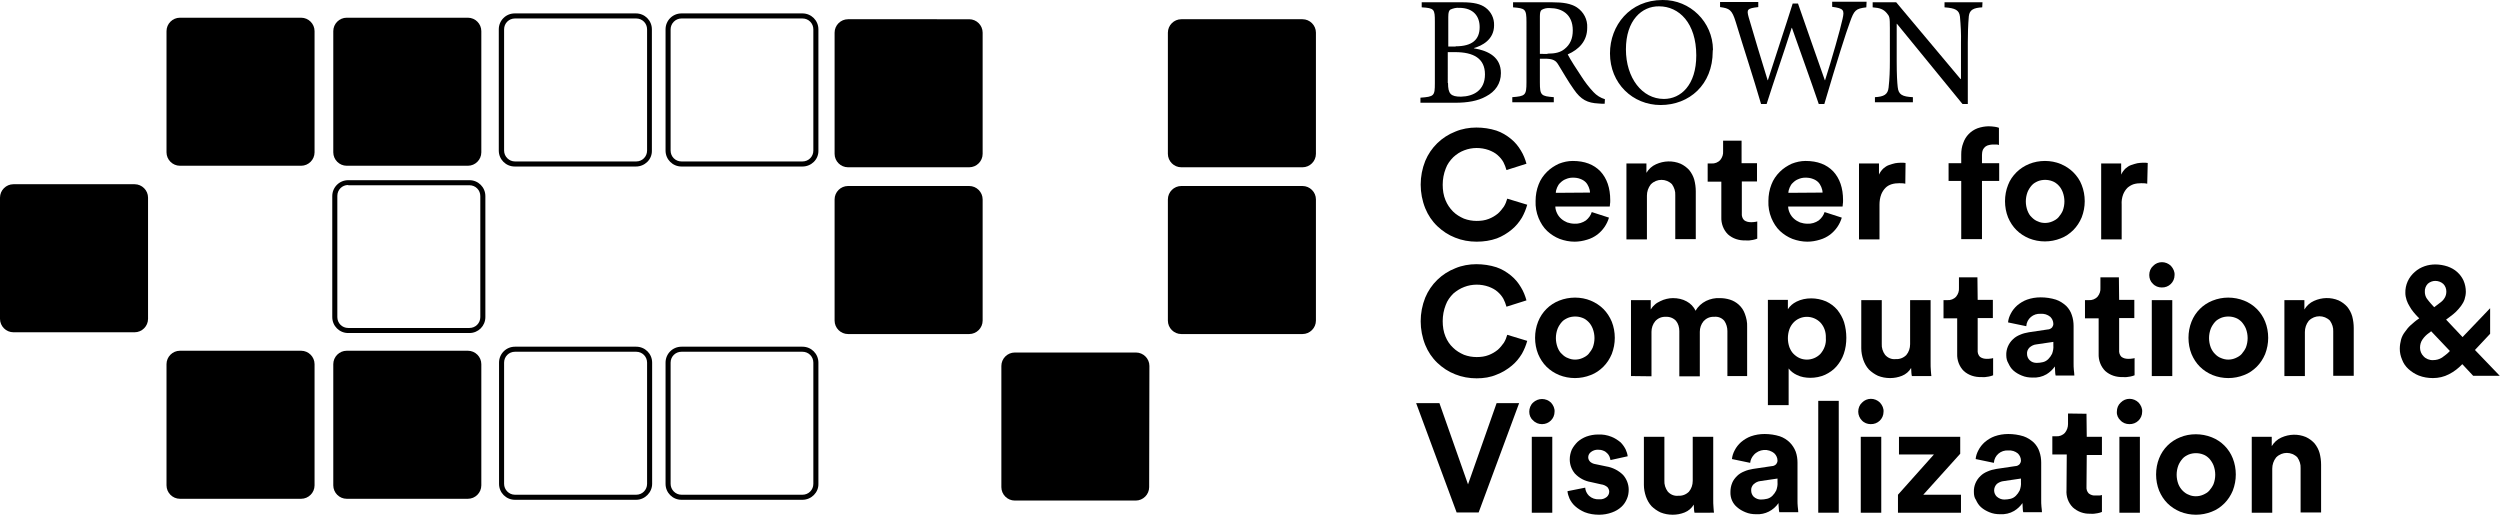 <?xml version="1.0" encoding="utf-8"?>
<!-- Generator: Adobe Illustrator 22.1.0, SVG Export Plug-In . SVG Version: 6.00 Build 0)  -->
<svg version="1.1" id="ccv-logo" xmlns="http://www.w3.org/2000/svg" xmlns:xlink="http://www.w3.org/1999/xlink" x="0px" y="0px"
	 viewBox="0 0 987.9 203.5" style="enable-background:new 0 0 987.9 203.5;" xml:space="preserve">
<title>CCV</title>
<g>
	<g>
		<path d="M582.5,19.1c5.9,1,10.6,3.6,10.6,9.8c0,4.1-2.2,7.3-5.9,9.2c-3.2,1.8-7.3,2.5-12.1,2.5h-13.8v-2c5.4-0.4,5.7-0.7,5.7-5.7
			V8.6c0-5-0.2-5.4-5.2-5.7v-2h16c4.6,0,7.3,0.7,9.2,2.1c2.2,1.6,3.5,4.2,3.4,7c0,5.7-4.8,8.1-8,9L582.5,19.1z M575.2,18.3
			c6.5,0,9.5-2.6,9.5-7.6c0-4.2-2.4-7.6-8.1-7.6c-1.2-0.1-2.4,0.2-3.5,0.7c-0.5,0.4-0.8,1-0.8,2.9v11.7H575.2z M572.2,32.8
			c0,4.3,1.1,5.4,5.1,5.4c5-0.1,9.5-2.5,9.5-8.8s-4.5-8.8-11.8-8.8h-2.9V32.8z"/>
	</g>
	<g>
		<path d="M634.1,41c-0.9,0-1.6,0-2.4-0.1c-4.4-0.2-7-1.5-9.8-5.6c-2.1-2.9-4.3-6.8-6.1-9.7c-1-1.7-2.1-2.4-5.3-2.4h-2v9.4
			c0,5.1,0.5,5.4,5.5,5.8v2h-16.4v-2c5.1-0.4,5.6-0.7,5.6-5.8V8.7c0-5.2-0.5-5.4-5.3-5.8v-2h15.4c4.5,0,7.4,0.5,9.8,2
			c2.7,1.8,4.3,4.8,4.1,8.1c0,5.2-3.2,8.5-7.7,10.5c1,2,3.6,6,5.4,8.7c1.4,2.2,3,4.3,4.8,6.2c1.2,1.3,2.8,2.3,4.5,2.8L634.1,41z
			 M611.5,21.2c3.1,0,5.1-0.5,6.7-1.8c2.3-1.8,3.3-4.2,3.3-7.4c0-6.5-4.5-8.8-9-8.8c-1.1-0.1-2.3,0.1-3.3,0.7
			c-0.5,0.4-0.7,1.1-0.7,2.6v14.8H611.5z"/>
	</g>
	<g>
		<path d="M676.8,20.3c0,13.2-9.3,21.2-20.6,21.2c-11,0-20-8.5-20-20.4c0-11,7.8-21.1,20.8-21.1c10.9-0.1,19.8,8.7,19.9,19.6
			C676.8,19.9,676.8,20.1,676.8,20.3z M642.5,19.5c0,11.3,6.4,19.6,15,19.6c6.7,0,12.8-5.5,12.8-17.2c0-12.8-6.8-19.4-14.7-19.4
			C648.8,2.4,642.5,8,642.5,19.5L642.5,19.5z"/>
	</g>
	<path d="M737.5,2.9c-4.2,0.5-4.8,1.1-6.5,5.9c-1.4,3.7-5.1,15.3-10.1,32.3h-2.2c-3.3-9.7-7.3-20.7-10.6-30.1h-0.1
		c-3.4,10.7-6.8,20.3-9.9,30.1h-2.2c-3.2-11-6.7-21.5-10-32.4c-1.5-4.9-2.5-5.4-6.2-5.9v-2h15.1v2c-4.5,0.5-4.6,1-3.8,4
		c2.4,8.2,4.8,16.2,7.5,24.9h0.1c3.3-10.4,6.7-20.4,9.8-30.3h2.1c3.4,9.9,6.9,19.7,10.6,30.3h0.1c2.6-8.1,6-20,6.9-24.2
		c0.8-3.5,0.5-4.2-4.1-4.8v-2h13.6L737.5,2.9z"/>
	<path d="M783.3,2.9c-3.5,0.2-5,1-5.3,3.5c-0.3,3.5-0.4,6.9-0.4,10.4v24.3h-2.1L749.6,9.4h-0.1v14.8c0,5.5,0.2,8.4,0.4,10.2
		c0.3,3,1.8,3.8,6,4v2h-15v-2c3.5-0.2,5.1-1,5.4-3.8c0.4-3.5,0.5-6.9,0.5-10.4V11.1c0-4.4-0.1-4.6-1.3-6s-2.6-2-5.5-2.2v-2h9.3
		l25.4,30.3h0.2V16.8c0.1-3.4-0.1-6.8-0.4-10.2c-0.3-2.6-1.8-3.4-6.1-3.7v-2h15L783.3,2.9z"/>
	<g>
		<path d="M583.5,95.5c-2.9,0-5.8-0.5-8.5-1.6c-2.6-1-5-2.6-7-4.5c-2.1-2-3.7-4.4-4.8-7.1c-2.4-6-2.4-12.7,0-18.7
			c2.2-5.3,6.5-9.5,11.9-11.6c2.6-1.1,5.5-1.6,8.3-1.6c2.7,0,5.4,0.4,7.9,1.2c2.1,0.7,4.1,1.9,5.8,3.3c1.6,1.3,2.9,2.9,3.9,4.6
			c1,1.6,1.7,3.4,2.2,5.2l-7.9,2.5c-0.3-1.1-0.7-2.1-1.2-3.1c-0.6-1.1-1.4-2-2.3-2.8c-1-0.9-2.2-1.5-3.5-2c-3.1-1.1-6.6-1.1-9.7,0.1
			c-1.6,0.6-3,1.5-4.3,2.7c-1.3,1.3-2.4,2.8-3,4.5c-0.8,2-1.2,4.2-1.2,6.4c0,2.1,0.3,4.2,1.1,6.1c0.7,1.7,1.7,3.2,3,4.5
			c1.2,1.2,2.7,2.1,4.3,2.8c1.6,0.6,3.3,0.9,5,0.9c1.7,0,3.3-0.2,4.8-0.8c1.3-0.5,2.5-1.2,3.6-2.1c0.9-0.8,1.7-1.8,2.4-2.8
			c0.6-1,1-2,1.3-3.1l7.9,2.4c-0.5,1.8-1.2,3.5-2.1,5.1c-1.1,1.8-2.4,3.4-4,4.7c-1.8,1.5-3.8,2.7-5.9,3.5
			C589,95.1,586.3,95.5,583.5,95.5z"/>
	</g>
	<path d="M635.8,86c-0.8,2.7-2.4,5-4.6,6.7c-1.2,0.9-2.6,1.6-4,2c-1.6,0.5-3.3,0.8-5,0.8c-2,0-4-0.4-5.9-1.1
		c-1.8-0.7-3.5-1.8-4.9-3.1c-1.5-1.4-2.6-3.2-3.4-5.1c-0.9-2.2-1.3-4.5-1.2-6.8c0-2.2,0.4-4.5,1.2-6.5c0.7-1.9,1.9-3.6,3.3-5
		c1.4-1.4,3-2.4,4.7-3.2c1.8-0.7,3.6-1.1,5.5-1.1c4.7,0,8.3,1.4,10.9,4.1c2.6,2.8,3.9,6.6,3.9,11.4c0,0.6,0,1.1-0.1,1.6
		c0,0.5-0.1,0.8-0.1,0.9h-21.5c0,0.9,0.3,1.9,0.7,2.7c0.8,1.7,2.3,2.9,4,3.6c0.9,0.3,1.9,0.5,2.9,0.5c1.6,0.1,3.2-0.4,4.5-1.3
		c1.1-0.9,1.9-2,2.3-3.3L635.8,86z M628.3,76.1c0-0.7-0.2-1.5-0.5-2.2c-0.3-0.7-0.7-1.4-1.2-1.9c-0.6-0.6-1.3-1-2.1-1.3
		c-1-0.4-2-0.5-3-0.5c-1,0-1.9,0.2-2.8,0.6c-0.8,0.3-1.5,0.8-2.1,1.4c-0.6,0.5-1,1.2-1.3,1.9c-0.3,0.7-0.5,1.4-0.5,2.1L628.3,76.1z"
		/>
	<path d="M650.8,94.6h-8.1v-30h7.9v3.7c0.9-1.5,2.2-2.7,3.8-3.4c3.1-1.4,6.6-1.5,9.7-0.2c1.3,0.6,2.5,1.5,3.4,2.5
		c0.9,1.1,1.6,2.4,2,3.8c0.4,1.5,0.6,3.1,0.6,4.6v18.9H662V77.1c0.1-1.5-0.4-3-1.3-4.3c-2.3-2.3-6-2.3-8.3,0c0,0,0,0-0.1,0.1
		c-1,1.3-1.5,2.8-1.5,4.4L650.8,94.6z"/>
	<g>
		<path d="M688.3,64.5h6v7.2h-6v12.6c-0.1,1,0.2,2,0.9,2.7c0.8,0.6,1.7,0.8,2.7,0.8c0.5,0,1,0,1.5-0.1c0.3,0,0.7-0.1,1-0.2v6.8
			c-0.5,0.2-1.1,0.4-1.7,0.5c-1,0.2-1.9,0.3-2.9,0.2c-2.6,0.1-5.1-0.7-7-2.4c-1.8-1.8-2.7-4.3-2.6-6.8v-14h-5.4v-7.2h1.5
			c1.3,0.1,2.6-0.4,3.5-1.4c0.8-1,1.2-2.2,1.1-3.4v-4.2h7.3V64.5z"/>
	</g>
	<path d="M727.8,86c-0.8,2.7-2.4,5-4.6,6.7c-1.2,0.9-2.6,1.6-4,2c-1.6,0.5-3.3,0.8-5,0.8c-2,0-4-0.4-5.9-1.1
		c-1.8-0.7-3.5-1.8-4.9-3.1c-1.5-1.4-2.6-3.2-3.4-5.1c-0.9-2.2-1.3-4.5-1.2-6.8c0-2.2,0.4-4.5,1.2-6.5c0.7-1.9,1.9-3.6,3.3-5
		c1.4-1.4,3-2.4,4.7-3.2c1.8-0.7,3.6-1.1,5.5-1.1c4.7,0,8.3,1.4,10.9,4.1c2.6,2.8,3.9,6.6,3.9,11.4c0,0.6,0,1.1-0.1,1.6
		c0,0.5-0.1,0.8-0.1,0.9h-21.5c0,0.9,0.3,1.9,0.7,2.7c0.8,1.7,2.3,2.9,4,3.6c0.9,0.3,1.9,0.5,2.9,0.5c1.6,0.1,3.2-0.4,4.5-1.3
		c1.1-0.9,1.9-2,2.3-3.3L727.8,86z M720.2,76.1c0-0.7-0.2-1.5-0.5-2.2c-0.3-0.7-0.7-1.4-1.2-1.9c-0.6-0.6-1.3-1-2.1-1.3
		c-1-0.4-2-0.5-3-0.5c-1,0-1.9,0.2-2.8,0.6c-0.8,0.3-1.5,0.8-2.1,1.4c-0.6,0.5-1,1.2-1.3,1.9c-0.3,0.7-0.5,1.4-0.5,2.1L720.2,76.1z"
		/>
	<path d="M752.9,72.6c-0.8-0.2-1.6-0.2-2.4-0.2c-1,0-2,0.1-3,0.4c-0.9,0.3-1.7,0.7-2.4,1.4c-0.7,0.7-1.3,1.6-1.7,2.6
		c-0.5,1.3-0.7,2.7-0.7,4.1v13.7h-8.1v-30h7.9V69c0.4-0.9,1-1.7,1.7-2.4c0.7-0.6,1.4-1.1,2.3-1.4c0.8-0.3,1.6-0.5,2.4-0.7
		c0.7-0.1,1.4-0.2,2.2-0.2c0.3,0,0.6,0,1,0l0.9,0.1L752.9,72.6z"/>
	<g>
		<path d="M787.5,57.1c-0.5,0-1,0.1-1.5,0.2c-0.5,0.1-1,0.3-1.4,0.6c-0.4,0.3-0.8,0.8-1,1.2c-0.3,0.7-0.4,1.4-0.4,2.1v3.3h6.8v7
			h-6.8v23H775v-23h-5v-7h5v-3.4c0-1.6,0.2-3.1,0.8-4.6c0.9-2.7,3-4.8,5.6-5.8c1.4-0.5,3-0.8,4.5-0.8c0.8,0,1.6,0.1,2.4,0.2
			c0.6,0.1,1.1,0.2,1.6,0.4v6.8c-0.3-0.1-0.6-0.2-0.9-0.2C788.5,57.1,788,57.1,787.5,57.1z"/>
	</g>
	<path d="M808.1,63.6c2.1,0,4.3,0.4,6.2,1.2c1.9,0.8,3.6,1.9,5,3.3c1.4,1.4,2.6,3.1,3.3,5c0.8,2,1.2,4.2,1.2,6.4
		c0,2.2-0.4,4.3-1.2,6.4c-0.8,1.9-1.9,3.6-3.3,5c-1.4,1.4-3.1,2.6-5,3.3c-4,1.6-8.5,1.6-12.5,0c-1.9-0.8-3.6-1.9-5-3.3
		c-1.4-1.4-2.5-3.1-3.3-5c-0.8-2-1.2-4.2-1.2-6.4c0-2.2,0.4-4.4,1.2-6.4c0.7-1.9,1.9-3.6,3.3-5c1.4-1.4,3.1-2.5,5-3.3
		C803.8,64,805.9,63.6,808.1,63.6z M808.1,88.1c1,0,2-0.2,2.9-0.6c0.9-0.4,1.8-0.9,2.4-1.6c0.7-0.8,1.3-1.7,1.7-2.6
		c0.9-2.4,0.9-5,0-7.4c-0.4-1-0.9-1.9-1.7-2.7c-0.7-0.7-1.5-1.3-2.4-1.6c-1.8-0.7-3.9-0.7-5.7,0c-0.9,0.4-1.8,0.9-2.4,1.6
		c-0.7,0.8-1.3,1.7-1.7,2.7c-0.9,2.4-0.9,5,0,7.4c0.4,1,0.9,1.9,1.7,2.6c0.7,0.7,1.5,1.3,2.4,1.6C806.1,87.9,807.1,88.1,808.1,88.1
		L808.1,88.1z"/>
	<path d="M848.5,72.6c-0.8-0.2-1.6-0.2-2.4-0.2c-1,0-2,0.1-3,0.4c-0.9,0.3-1.7,0.8-2.4,1.4c-0.7,0.7-1.3,1.6-1.7,2.6
		c-0.5,1.3-0.7,2.7-0.6,4.1v13.7h-8.1v-30h7.9V69c0.4-0.9,1-1.7,1.7-2.4c0.7-0.6,1.4-1.1,2.3-1.4c0.8-0.3,1.6-0.5,2.4-0.7
		c0.7-0.1,1.4-0.2,2.2-0.2c0.3,0,0.6,0,1,0l0.9,0.1L848.5,72.6z"/>
	<g>
		<path d="M583.5,149.5c-2.9,0-5.8-0.5-8.5-1.6c-2.6-1-5-2.6-7-4.5c-2.1-2-3.7-4.4-4.8-7.1c-2.4-6-2.4-12.7,0-18.7
			c2.2-5.3,6.5-9.5,11.9-11.6c2.6-1.1,5.5-1.6,8.3-1.6c2.7,0,5.4,0.4,7.9,1.2c2.1,0.7,4.1,1.9,5.8,3.3c1.6,1.3,2.9,2.9,3.9,4.6
			c1,1.6,1.7,3.4,2.2,5.2l-7.9,2.5c-0.3-1.1-0.7-2.1-1.2-3.1c-0.6-1.1-1.4-2-2.3-2.8c-1-0.9-2.2-1.5-3.5-2c-3.1-1.1-6.6-1.1-9.7,0.1
			c-1.6,0.6-3,1.5-4.3,2.6c-1.3,1.3-2.4,2.8-3,4.5c-0.8,2-1.2,4.2-1.2,6.4c0,2.1,0.3,4.2,1.1,6.1c0.7,1.7,1.7,3.2,3,4.4
			c1.2,1.2,2.7,2.1,4.3,2.8c1.6,0.6,3.3,0.9,5,0.9c1.7,0,3.3-0.2,4.8-0.8c1.3-0.5,2.5-1.2,3.6-2.1c0.9-0.8,1.7-1.8,2.4-2.8
			c0.6-1,1-2,1.3-3.1l7.9,2.4c-0.5,1.8-1.2,3.5-2.1,5.1c-1.1,1.8-2.4,3.4-4,4.7c-1.8,1.5-3.8,2.7-5.9,3.5
			C589,149.1,586.3,149.5,583.5,149.5z"/>
	</g>
	<path d="M622.4,117.6c2.1,0,4.3,0.4,6.2,1.2c1.9,0.8,3.6,1.9,5,3.3c1.4,1.4,2.5,3.1,3.3,5c0.8,2,1.2,4.2,1.2,6.4
		c0,2.2-0.4,4.3-1.2,6.4c-0.8,1.9-1.9,3.6-3.3,5c-1.4,1.4-3.1,2.6-5,3.3c-4,1.6-8.5,1.6-12.5,0c-1.9-0.8-3.6-1.9-5-3.3
		c-1.4-1.4-2.5-3.1-3.3-5c-0.8-2-1.2-4.2-1.2-6.4c0-2.2,0.4-4.4,1.2-6.4c1.5-3.8,4.5-6.8,8.3-8.3C618.1,118,620.3,117.6,622.4,117.6
		z M622.4,142.1c1,0,2-0.2,2.9-0.6c0.9-0.4,1.8-0.9,2.4-1.6c0.7-0.8,1.3-1.7,1.7-2.6c0.9-2.4,0.9-5,0-7.4c-0.4-1-0.9-1.9-1.7-2.7
		c-0.7-0.7-1.5-1.3-2.4-1.6c-1.8-0.7-3.9-0.7-5.7,0c-0.9,0.4-1.8,0.9-2.4,1.6c-0.7,0.8-1.3,1.7-1.7,2.7c-0.9,2.4-0.9,5,0,7.4
		c0.4,1,0.9,1.9,1.7,2.6c0.7,0.7,1.5,1.3,2.4,1.6C620.5,141.9,621.4,142.1,622.4,142.1L622.4,142.1z"/>
	<path d="M644.5,148.6v-30h7.8v3.7c0.4-0.7,1-1.4,1.6-1.9c0.6-0.6,1.4-1,2.2-1.4c0.8-0.4,1.6-0.7,2.5-0.9c0.8-0.2,1.7-0.3,2.5-0.3
		c1.9,0,3.8,0.4,5.4,1.3c1.5,0.8,2.8,2.1,3.5,3.7c1-1.7,2.4-3,4.2-3.9c1.7-0.8,3.5-1.2,5.4-1.1c1.4,0,2.7,0.2,4,0.6
		c1.3,0.4,2.5,1.1,3.5,2c1.1,1,1.9,2.2,2.4,3.6c0.6,1.6,1,3.4,0.9,5.2v19.4h-7.8v-17.8c0-1.4-0.4-2.8-1.2-4c-1-1.2-2.5-1.8-4.1-1.6
		c-1.6-0.1-3.1,0.6-4.1,1.7c-1,1.2-1.5,2.7-1.5,4.2v17.6h-8.1v-17.9c0-1.4-0.4-2.9-1.3-4c-1-1.1-2.5-1.7-4-1.6
		c-1.6-0.1-3.1,0.5-4.2,1.7c-1,1.2-1.5,2.7-1.5,4.2v17.6L644.5,148.6z"/>
	<g>
		<path d="M698.6,160.1v-41.6h7.9v3.7c0.8-1.3,2-2.3,3.4-3c1.8-0.9,3.8-1.3,5.8-1.3c2,0,4,0.4,5.9,1.2c1.7,0.8,3.2,1.9,4.4,3.3
			c1.2,1.5,2.1,3.1,2.7,4.9c0.6,2,0.9,4.1,0.9,6.2c0,2.1-0.3,4.3-1,6.3c-0.6,1.8-1.6,3.5-2.9,5c-1.2,1.4-2.8,2.5-4.5,3.3
			c-1.8,0.8-3.8,1.2-5.8,1.2c-1.8,0-3.7-0.3-5.3-1.1c-1.3-0.6-2.5-1.5-3.3-2.6v14.5L698.6,160.1z M721.5,133.6
			c0.1-2.3-0.6-4.5-2.2-6.2c-1.4-1.4-3.3-2.2-5.3-2.2c-1,0-2,0.2-2.9,0.6c-1.9,0.8-3.3,2.4-4,4.3c-0.8,2.3-0.8,4.8,0,7.1
			c0.4,1,0.9,1.9,1.6,2.6c0.7,0.7,1.5,1.3,2.4,1.7c0.9,0.4,1.9,0.6,2.9,0.6c2,0,3.9-0.8,5.3-2.2
			C720.9,138.1,721.7,135.8,721.5,133.6L721.5,133.6z"/>
	</g>
	<g>
		<path d="M755.5,148.6c-0.1-0.5-0.2-0.9-0.2-1.4c0-0.6-0.1-1.2-0.1-1.8c-0.8,1.4-2.1,2.5-3.6,3.1c-1.5,0.6-3.1,0.9-4.7,0.9
			c-1.7,0-3.3-0.3-4.8-0.9c-1.3-0.6-2.6-1.5-3.6-2.5c-1-1.1-1.7-2.4-2.2-3.8c-0.5-1.5-0.8-3-0.8-4.6v-19h8.1v17.3
			c-0.1,1.5,0.4,3.1,1.3,4.3c1,1.2,2.6,1.9,4.2,1.7c1.6,0.1,3.1-0.5,4.2-1.6c1-1.2,1.5-2.7,1.5-4.3v-17.4h8.1v24.6
			c0,1.2,0,2.2,0.1,3.2s0.1,1.7,0.2,2.2H755.5z"/>
	</g>
	<g>
		<path d="M781.5,118.5h6v7.2h-6v12.6c-0.1,1,0.2,2,0.9,2.7c0.8,0.6,1.7,0.8,2.7,0.8c0.5,0,1,0,1.5-0.1c0.3,0,0.7-0.1,1-0.2v6.8
			c-0.5,0.2-1.1,0.4-1.7,0.5c-1,0.2-1.9,0.3-2.9,0.2c-2.6,0.1-5.1-0.7-7-2.4c-1.8-1.8-2.7-4.3-2.6-6.8v-14H768v-7.2h1.5
			c1.3,0.1,2.6-0.4,3.5-1.4c0.8-1,1.2-2.2,1.1-3.4v-4.2h7.3L781.5,118.5z"/>
	</g>
	<g>
		<path d="M792.8,140.4c-0.1-2.4,0.9-4.7,2.6-6.3c0.8-0.8,1.8-1.4,2.8-1.8c1.1-0.5,2.3-0.8,3.5-1l7.4-1.1c0.7,0,1.3-0.3,1.8-0.8
			c0.3-0.4,0.5-0.9,0.5-1.4c0-1.1-0.5-2.1-1.2-2.8c-1.1-0.9-2.4-1.3-3.8-1.2c-2.9-0.2-5.5,1.9-5.7,4.9c0,0,0,0,0,0l-7.2-1.5
			c0.1-1.2,0.5-2.4,1.1-3.5c0.6-1.2,1.5-2.3,2.5-3.2c1.2-1,2.5-1.8,3.9-2.3c1.7-0.6,3.5-0.9,5.4-0.9c2,0,4.1,0.3,6,0.9
			c1.5,0.5,2.9,1.4,4.1,2.5c1,1,1.8,2.3,2.2,3.6c0.5,1.4,0.7,2.9,0.7,4.3v14.8c0,0.8,0,1.7,0.1,2.6s0.2,1.6,0.2,2.2h-7.4
			c-0.1-0.4-0.2-1-0.2-1.7s-0.1-1.4-0.1-1.9c-0.9,1.3-2,2.3-3.3,3.1c-1.7,1-3.6,1.4-5.5,1.3c-1.5,0-2.9-0.2-4.3-0.8
			c-1.2-0.5-2.3-1.1-3.3-2c-0.9-0.8-1.5-1.8-2-2.9C793.1,142.7,792.8,141.6,792.8,140.4z M804.8,143.4c0.8,0,1.7-0.1,2.5-0.3
			c0.8-0.2,1.5-0.6,2.1-1.2c0.6-0.6,1.1-1.3,1.5-2.1c0.4-1.1,0.6-2.2,0.5-3.3v-1.4l-6.8,1c-1,0.1-1.9,0.6-2.6,1.2
			c-0.7,0.7-1.1,1.6-1,2.6c0,0.9,0.4,1.8,1,2.4C802.8,143.1,803.8,143.4,804.8,143.4L804.8,143.4z"/>
	</g>
	<g>
		<path d="M837.4,118.5h6v7.2h-6v12.6c-0.1,1,0.2,2,0.9,2.7c0.8,0.6,1.7,0.8,2.7,0.8c0.5,0,1,0,1.5-0.1c0.3,0,0.7-0.1,1-0.2v6.8
			c-0.5,0.2-1.1,0.4-1.7,0.5c-1,0.2-1.9,0.3-2.9,0.2c-2.6,0.1-5.1-0.7-7-2.4c-1.8-1.8-2.7-4.3-2.6-6.8v-14h-5.4v-7.2h1.5
			c1.3,0.1,2.6-0.4,3.5-1.4c0.8-1,1.2-2.2,1.1-3.4v-4.2h7.3L837.4,118.5z"/>
	</g>
	<path d="M849.3,108.7c0-1.4,0.5-2.7,1.5-3.6c1.9-2,5.1-2,7.1,0c0,0,0,0,0,0c0.9,1,1.5,2.3,1.4,3.6c0,2.8-2.3,5-5.1,4.9
		c-1.3,0-2.6-0.5-3.5-1.5C849.8,111.3,849.3,110,849.3,108.7z M850.3,148.6v-30h8.1v30H850.3z"/>
	<path d="M880.5,117.6c2.1,0,4.3,0.4,6.3,1.2c3.8,1.5,6.8,4.5,8.3,8.3c0.8,2,1.2,4.2,1.2,6.4c0,2.2-0.4,4.3-1.2,6.4
		c-0.8,1.9-1.9,3.6-3.3,5c-1.4,1.4-3.1,2.6-5,3.3c-4,1.6-8.5,1.6-12.5,0c-1.9-0.8-3.6-1.9-5-3.3c-1.4-1.4-2.5-3.1-3.3-5
		c-0.8-2-1.2-4.2-1.2-6.4c0-2.2,0.4-4.4,1.2-6.4c1.5-3.8,4.5-6.8,8.3-8.3C876.3,118,878.4,117.6,880.5,117.6z M880.5,142.1
		c1,0,2-0.2,2.9-0.6c0.9-0.4,1.8-0.9,2.4-1.6c0.7-0.8,1.3-1.7,1.7-2.6c0.9-2.4,0.9-5,0-7.4c-0.4-1-1-1.9-1.7-2.7
		c-0.7-0.7-1.5-1.3-2.4-1.6c-1.8-0.7-3.9-0.7-5.7,0c-0.9,0.4-1.8,0.9-2.4,1.6c-0.7,0.8-1.3,1.7-1.7,2.7c-0.9,2.4-0.9,5,0,7.4
		c0.4,1,1,1.9,1.7,2.6c0.7,0.7,1.5,1.3,2.4,1.6C878.6,141.9,879.6,142.1,880.5,142.1L880.5,142.1z"/>
	<path d="M910.8,148.6h-8.1v-30h7.9v3.7c0.9-1.5,2.2-2.7,3.8-3.4c3.1-1.4,6.6-1.5,9.7-0.2c1.3,0.6,2.5,1.5,3.4,2.5
		c0.9,1.1,1.6,2.4,2,3.8c0.4,1.5,0.6,3.1,0.6,4.6v18.9H922v-17.5c0.1-1.5-0.4-3-1.3-4.3c-2.3-2.3-6-2.3-8.3,0c0,0,0,0-0.1,0.1
		c-1,1.3-1.5,2.8-1.5,4.4L910.8,148.6z"/>
	<g>
		<path d="M973,143.9c-1.5,1.6-3.3,3-5.3,4c-1.9,1-4.1,1.5-6.3,1.5c-1.9,0-3.8-0.3-5.6-1c-1.5-0.6-2.9-1.5-4.1-2.6
			c-1.1-1-2-2.3-2.5-3.7c-0.6-1.4-0.9-2.8-0.9-4.3c0-1.2,0.2-2.5,0.5-3.6c0.3-1.1,0.8-2.1,1.5-3c0.7-1,1.4-1.9,2.3-2.7
			c0.9-0.8,1.9-1.7,3.1-2.5l0.3-0.2l-0.7-0.7c-0.6-0.6-1.1-1.2-1.6-1.8c-0.6-0.7-1.1-1.5-1.5-2.2c-0.5-0.8-0.9-1.6-1.2-2.5
			c-0.3-0.9-0.5-1.9-0.5-2.8c-0.1-3.2,1.3-6.3,3.8-8.4c1.1-1,2.4-1.7,3.8-2.2c1.4-0.5,2.9-0.7,4.3-0.7c1.6,0,3.3,0.3,4.8,0.8
			c1.4,0.5,2.7,1.2,3.8,2.2c1.1,1,1.9,2.1,2.5,3.4c0.6,1.4,0.9,2.9,0.9,4.4c0,1-0.2,2-0.5,3c-0.3,0.9-0.8,1.8-1.4,2.6
			c-0.6,0.8-1.3,1.6-2,2.3c-0.7,0.7-1.5,1.3-2.3,1.9l-1.6,1.2l6.5,6.9l10.9-11.4v10.1l-6,6.4l9.8,10.2h-10.5L973,143.9z
			 M961.5,142.3c1.2,0,2.4-0.3,3.5-1c1.1-0.8,2.2-1.6,3.1-2.6l-7.4-7.8l-0.9,0.7c-1,0.7-1.8,1.5-2.5,2.5c-0.7,1-1,2.1-1,3.3
			c0,1.3,0.5,2.5,1.4,3.4C958.6,141.8,960.1,142.4,961.5,142.3z M958.2,115.4c0,0.9,0.3,1.9,0.8,2.6c0.5,0.7,1.1,1.4,1.7,2.1
			l1.2,1.3l2.1-1.6c0.9-0.6,1.6-1.3,2.1-2.2c0.4-0.7,0.6-1.5,0.6-2.4c0-1.1-0.4-2.2-1.2-3c-0.9-0.8-2-1.2-3.2-1.2
			c-1,0-2.1,0.4-2.9,1.1C958.6,112.9,958.1,114.1,958.2,115.4L958.2,115.4z"/>
	</g>
	<path d="M591.4,159.3h8.9l-16,43.2h-8.7l-16-43.2h9.2l11.3,32.1L591.4,159.3z"/>
	<path d="M604.3,162.7c0-1.3,0.5-2.7,1.5-3.6c2-1.9,5.1-1.9,7.1,0c0.9,1,1.5,2.3,1.4,3.6c0,2.7-2.2,4.9-4.9,4.9c0,0-0.1,0-0.1,0
		c-1.3,0-2.6-0.5-3.5-1.5C604.8,165.3,604.3,164,604.3,162.7z M605.3,202.6v-30h8.1v30H605.3z"/>
	<g>
		<path d="M626.4,192.7c0.1,1.2,0.6,2.3,1.5,3.2c1.1,1,2.5,1.5,4,1.4c1.1,0.1,2.1-0.2,3-0.9c0.6-0.5,1-1.3,1-2.1
			c0-0.7-0.3-1.3-0.7-1.8c-0.7-0.6-1.6-1-2.5-1.1l-4-0.9c-2.5-0.4-4.7-1.6-6.4-3.4c-1.3-1.6-2-3.5-2-5.6c0-1.3,0.3-2.6,0.8-3.8
			c0.6-1.2,1.4-2.2,2.3-3.1c1-0.9,2.2-1.6,3.5-2.1c1.4-0.5,3-0.8,4.5-0.8c1.8-0.1,3.7,0.2,5.4,0.9c1.3,0.5,2.5,1.3,3.6,2.2
			c0.8,0.8,1.5,1.8,2,2.8c0.4,0.9,0.7,1.8,0.8,2.7l-6.8,1.5c-0.1-0.5-0.2-0.9-0.4-1.4c-0.2-0.5-0.5-0.9-0.9-1.3
			c-0.4-0.4-0.9-0.8-1.5-1c-0.7-0.3-1.4-0.4-2.2-0.4c-1,0-1.9,0.3-2.7,0.9c-0.7,0.5-1.1,1.3-1.1,2.1c0,0.7,0.3,1.3,0.8,1.8
			c0.6,0.5,1.3,0.8,2,0.9l4.3,0.9c2.5,0.4,4.9,1.6,6.7,3.4c1.4,1.6,2.2,3.7,2.2,5.8c0,1.2-0.2,2.5-0.7,3.6c-0.5,1.2-1.2,2.3-2.2,3.2
			c-1.1,1-2.3,1.7-3.7,2.2c-1.6,0.6-3.4,0.9-5.1,0.9c-2,0-3.9-0.3-5.7-1c-1.4-0.6-2.7-1.4-3.8-2.4c-0.9-0.8-1.7-1.9-2.2-3
			c-0.4-0.9-0.7-1.9-0.8-2.9L626.4,192.7z"/>
	</g>
	<path d="M669.6,202.6c-0.1-0.5-0.2-0.9-0.2-1.4c0-0.6-0.1-1.2-0.1-1.8c-0.8,1.4-2.1,2.5-3.6,3.1c-1.5,0.6-3.1,0.9-4.7,0.9
		c-1.7,0-3.3-0.3-4.8-0.9c-1.3-0.6-2.6-1.5-3.6-2.5c-1-1.1-1.7-2.4-2.2-3.8c-0.5-1.5-0.8-3-0.8-4.6v-19h8.1v17.3
		c-0.1,1.5,0.4,3.1,1.3,4.3c1,1.2,2.6,1.9,4.2,1.7c1.6,0.1,3.1-0.5,4.2-1.6c1-1.2,1.5-2.7,1.5-4.3v-17.4h8.1v24.6
		c0,1.2,0,2.2,0.1,3.2s0.1,1.7,0.2,2.2H669.6z"/>
	<path d="M683.8,194.4c0-1.2,0.2-2.4,0.7-3.6c0.4-1,1.1-1.9,1.9-2.7c0.8-0.8,1.8-1.4,2.8-1.8c1.1-0.5,2.3-0.8,3.5-1l7.4-1.1
		c0.7,0,1.3-0.3,1.8-0.8c0.3-0.4,0.5-0.9,0.5-1.4c0-1.1-0.5-2.1-1.2-2.8c-2.4-2.1-6.1-1.8-8.2,0.6c-0.8,0.9-1.3,2-1.4,3.1l-7.2-1.5
		c0.1-1.2,0.5-2.4,1.1-3.5c0.6-1.2,1.5-2.3,2.5-3.2c1.2-1,2.5-1.8,3.9-2.3c1.7-0.6,3.5-0.9,5.4-0.9c2,0,4.1,0.3,6,0.9
		c1.5,0.5,2.9,1.4,4,2.5c1,1,1.8,2.3,2.3,3.6c0.5,1.4,0.7,2.9,0.7,4.3v14.8c0,0.8,0,1.7,0.1,2.6s0.2,1.6,0.2,2.2h-7.5
		c-0.1-0.6-0.2-1.1-0.2-1.7c-0.1-0.7-0.1-1.4-0.1-1.9c-2,2.9-5.3,4.6-8.8,4.4c-1.5,0-2.9-0.2-4.3-0.8c-1.2-0.5-2.3-1.1-3.3-2
		C684.7,199,683.7,196.8,683.8,194.4L683.8,194.4z M695.8,197.4c0.8,0,1.7-0.1,2.5-0.3c0.8-0.2,1.5-0.6,2.1-1.2
		c0.6-0.6,1.1-1.3,1.5-2.1c0.4-1.1,0.6-2.2,0.5-3.3v-1.4l-6.8,1c-1,0.1-1.9,0.6-2.6,1.2c-0.7,0.7-1.1,1.6-1,2.6c0,0.9,0.4,1.8,1,2.4
		C693.8,197,694.8,197.4,695.8,197.4L695.8,197.4z"/>
	<path d="M718.5,202.6v-44.2h8.1v44.2L718.5,202.6z"/>
	<path d="M734.3,162.7c0-1.4,0.5-2.7,1.5-3.6c1.9-2,5.1-2,7.1,0c0,0,0,0,0,0c0.9,1,1.5,2.3,1.4,3.6c0,2.8-2.3,5-5.1,4.9
		c-1.3,0-2.6-0.5-3.5-1.5C734.9,165.3,734.3,164,734.3,162.7z M735.3,202.6v-30h8.1v30H735.3z"/>
	<g>
		<path d="M750,202.6v-7.1l14.2-15.9h-13.8v-7h24.2v6.7L760,195.5h14.9v7.1L750,202.6z"/>
	</g>
	<g>
		<path d="M780,194.4c-0.1-2.4,0.9-4.7,2.6-6.3c0.8-0.8,1.8-1.4,2.8-1.8c1.1-0.5,2.3-0.8,3.5-1l7.4-1.1c0.7,0,1.3-0.3,1.8-0.8
			c0.3-0.4,0.5-0.9,0.5-1.4c0-1.1-0.5-2.1-1.2-2.8c-1.1-0.9-2.4-1.3-3.8-1.2c-2.9-0.2-5.5,1.9-5.7,4.9c0,0,0,0,0,0l-7.2-1.5
			c0.1-1.2,0.5-2.4,1.1-3.5c0.6-1.2,1.5-2.3,2.5-3.2c1.2-1,2.5-1.8,3.9-2.3c1.7-0.6,3.5-0.9,5.4-0.9c2,0,4.1,0.3,6,0.9
			c1.5,0.5,2.9,1.4,4.1,2.5c1,1,1.8,2.3,2.2,3.6c0.5,1.4,0.7,2.9,0.7,4.3v14.8c0,0.8,0,1.7,0.1,2.6s0.2,1.6,0.2,2.2h-7.4
			c-0.1-0.4-0.2-1-0.2-1.7s-0.1-1.4-0.1-1.9c-0.9,1.3-2,2.3-3.3,3.1c-1.7,1-3.6,1.4-5.5,1.3c-1.5,0-2.9-0.2-4.3-0.8
			c-1.2-0.5-2.3-1.1-3.3-2c-0.9-0.8-1.5-1.8-2-2.9C780.2,196.7,780,195.6,780,194.4z M792,197.4c0.8,0,1.7-0.1,2.5-0.3
			c0.8-0.2,1.5-0.6,2.1-1.2c0.6-0.6,1.1-1.3,1.5-2.1c0.4-1.1,0.6-2.2,0.5-3.3v-1.4l-6.8,1c-1,0.1-1.9,0.5-2.7,1.1
			c-0.7,0.7-1.1,1.6-1.1,2.6c0,0.9,0.4,1.8,1,2.4C789.9,197,790.9,197.4,792,197.4L792,197.4z"/>
	</g>
	<g>
		<path d="M824.6,172.6h6l0,7.2h-6l-0.1,12.5c-0.1,1,0.2,2,0.9,2.7c0.8,0.6,1.7,0.9,2.7,0.8c0.5,0,1,0,1.5,0c0.3,0,0.7-0.1,1-0.2
			l0,6.7c-0.5,0.2-1.1,0.4-1.7,0.5c-1,0.2-1.9,0.3-2.9,0.2c-2.6,0.1-5-0.8-6.9-2.5c-1.8-1.8-2.7-4.3-2.5-6.9l0.1-14H811l0-7.2h1.5
			c1.3,0.1,2.6-0.4,3.5-1.4c0.8-1,1.2-2.2,1.2-3.4v-4.2l7.3,0.1L824.6,172.6z"/>
	</g>
	<path d="M836.5,162.7c0-1.4,0.5-2.7,1.5-3.6c1.9-2,5.1-2,7.1,0c0,0,0,0,0,0c0.9,1,1.5,2.3,1.4,3.6c0,2.8-2.3,5-5.1,4.9
		c-1.3,0-2.6-0.5-3.5-1.5C837,165.3,836.4,164,836.5,162.7z M837.5,202.6v-30h8.1v30H837.5z"/>
	<path d="M867.7,171.6c2.1,0,4.3,0.4,6.3,1.2c3.8,1.5,6.8,4.5,8.3,8.3c0.8,2,1.2,4.2,1.2,6.4c0,2.2-0.4,4.3-1.2,6.4
		c-0.8,1.9-1.9,3.6-3.3,5c-1.4,1.4-3.1,2.6-5,3.3c-4,1.6-8.5,1.6-12.5,0c-1.9-0.8-3.6-1.9-5-3.3c-1.4-1.4-2.5-3.1-3.3-5
		c-0.8-2-1.2-4.2-1.2-6.4c0-2.2,0.4-4.4,1.2-6.4c1.5-3.8,4.5-6.8,8.3-8.3C863.4,172,865.5,171.6,867.7,171.6z M867.7,196.1
		c1,0,2-0.2,2.9-0.6c0.9-0.4,1.8-0.9,2.4-1.6c0.7-0.8,1.3-1.7,1.7-2.6c0.9-2.4,0.9-5,0-7.4c-0.4-1-1-1.9-1.7-2.7
		c-0.7-0.7-1.5-1.3-2.4-1.6c-1.8-0.7-3.9-0.7-5.7,0c-0.9,0.4-1.8,0.9-2.4,1.6c-0.7,0.8-1.3,1.7-1.7,2.7c-0.9,2.4-0.9,5,0,7.4
		c0.4,1,1,1.9,1.7,2.6c0.7,0.7,1.5,1.3,2.4,1.6C865.7,195.9,866.7,196.1,867.7,196.1L867.7,196.1z"/>
	<path d="M897.9,202.6h-8.1v-30h7.9v3.7c0.9-1.5,2.2-2.7,3.8-3.4c3.1-1.4,6.6-1.5,9.7-0.2c1.3,0.6,2.5,1.5,3.4,2.5
		c0.9,1.1,1.6,2.4,2,3.8c0.4,1.5,0.6,3.1,0.6,4.6v18.9h-8.1v-17.5c0.1-1.5-0.4-3-1.3-4.3c-2.3-2.3-6-2.3-8.3,0c0,0,0,0-0.1,0.1
		c-1,1.3-1.5,2.8-1.5,4.4V202.6z"/>
</g>
<g>
	<path d="M71.1,65.5c-2.9,0-5.3-2.4-5.3-5.3V12.3c0-2.9,2.4-5.3,5.3-5.3H119c2.9,0,5.3,2.4,5.3,5.3v47.9c0,2.9-2.4,5.3-5.3,5.3
		L71.1,65.5z"/>
	<path d="M137,65.5c-2.9,0-5.3-2.4-5.3-5.3V12.3c0-2.9,2.4-5.3,5.3-5.3h47.9c2.9,0,5.3,2.4,5.3,5.3v47.9c0,2.9-2.4,5.3-5.3,5.3
		L137,65.5z"/>
	<path d="M5.3,131.3c-2.9,0-5.3-2.4-5.3-5.3V78.1c0-2.9,2.4-5.3,5.3-5.3h47.9c2.9,0,5.3,2.4,5.3,5.3V126c0,2.9-2.4,5.3-5.3,5.3H5.3z
		"/>
	<path d="M71.1,197.1c-2.9,0-5.3-2.4-5.3-5.3v-47.9c0-2.9,2.4-5.3,5.3-5.3H119c2.9,0,5.3,2.4,5.3,5.3v47.9c0,2.9-2.4,5.3-5.3,5.3
		L71.1,197.1z"/>
	<path d="M137,197.1c-2.9,0-5.3-2.4-5.3-5.3v-47.9c0-2.9,2.4-5.3,5.3-5.3h47.9c2.9,0,5.3,2.4,5.3,5.3v47.9c0,2.9-2.4,5.3-5.3,5.3
		L137,197.1z"/>
	<path d="M251.3,65.8h-47.9c-3.5,0-6.3-2.8-6.3-6.3V11.6c0-3.5,2.8-6.3,6.3-6.3h47.9c3.5,0,6.3,2.8,6.3,6.3v47.9
		C257.7,63,254.8,65.8,251.3,65.8z M203.5,7.3c-2.4,0-4.3,1.9-4.3,4.3v47.9c0,2.4,2,4.3,4.3,4.3h47.9c2.4,0,4.3-1.9,4.3-4.3V11.6
		c0-2.4-1.9-4.3-4.3-4.3H203.5z"/>
	<path d="M317.1,65.8h-47.8c-3.5,0-6.3-2.8-6.3-6.3V11.6c0-3.5,2.8-6.3,6.3-6.3h47.8c3.5,0,6.3,2.8,6.3,6.3v47.9
		C323.5,63,320.6,65.8,317.1,65.8z M269.3,63.8h47.8c2.4,0,4.3-1.9,4.3-4.3V11.6c0-2.4-1.9-4.3-4.3-4.3h-47.8c-2.4,0-4.3,2-4.3,4.3
		v47.9C265,61.9,266.9,63.8,269.3,63.8z"/>
	<path d="M137.6,131.6L137.6,131.6c-3.5,0-6.3-2.8-6.3-6.3V77.5c0-3.5,2.8-6.3,6.3-6.3h47.9c3.5,0,6.3,2.8,6.3,6.3v47.8
		c0,3.5-2.8,6.3-6.3,6.3L137.6,131.6z M137.6,73.1c-2.4,0-4.3,1.9-4.3,4.3v47.9c0,2.4,1.9,4.3,4.3,4.3l47.9,0c2.4,0,4.3-1.9,4.3-4.3
		V77.5c0-2.4-1.9-4.3-4.3-4.3H137.6z"/>
	<path d="M251.4,197.5l-47.9,0c-3.5,0-6.3-2.8-6.3-6.3v-47.9c0-3.5,2.8-6.3,6.3-6.3h47.9c3.5,0,6.3,2.8,6.3,6.3v47.9
		C257.7,194.6,254.8,197.5,251.4,197.5z M203.5,195.5l47.9,0c2.4,0,4.3-1.9,4.3-4.3v-47.9c0-2.4-1.9-4.3-4.3-4.3h-47.9
		c-2.4,0-4.3,1.9-4.3,4.3v47.9C199.2,193.5,201.1,195.5,203.5,195.5L203.5,195.5z"/>
	<path d="M317.1,197.5l-47.8,0c-3.5,0-6.3-2.8-6.3-6.3v-47.9c0-3.5,2.8-6.3,6.3-6.3h47.8c3.5,0,6.3,2.8,6.3,6.3v47.9
		C323.5,194.6,320.6,197.5,317.1,197.5z M269.3,195.5l47.8,0c2.4,0,4.3-1.9,4.3-4.3v-47.9c0-2.4-1.9-4.3-4.3-4.3h-47.8
		c-2.4,0-4.3,1.9-4.3,4.3v47.9C265,193.5,266.9,195.5,269.3,195.5L269.3,195.5z"/>
	<path d="M388.3,126.7c0,2.9-2.4,5.3-5.3,5.3h-47.9c-2.9,0-5.3-2.4-5.3-5.3V78.8c0-2.9,2.4-5.3,5.3-5.3H383c2.9,0,5.3,2.4,5.3,5.3
		L388.3,126.7z"/>
	<path d="M388.3,60.8c0,2.9-2.4,5.3-5.3,5.3h-47.9c-2.9,0-5.3-2.4-5.3-5.3V12.9c0-2.9,2.4-5.3,5.3-5.3H383c2.9,0,5.3,2.4,5.3,5.3
		L388.3,60.8z"/>
	<path d="M454.1,192.5c0,2.9-2.4,5.3-5.3,5.3H401c-2.9,0-5.3-2.4-5.3-5.3v-47.9c0-2.9,2.4-5.3,5.3-5.3h47.9c2.9,0,5.3,2.4,5.3,5.3
		L454.1,192.5z"/>
	<path d="M520,126.7c0,2.9-2.4,5.3-5.3,5.3h-47.9c-2.9,0-5.3-2.4-5.3-5.3V78.8c0-2.9,2.4-5.3,5.3-5.3h47.9c2.9,0,5.3,2.4,5.3,5.3
		V126.7z"/>
	<path d="M520,60.8c0,2.9-2.4,5.3-5.3,5.3h-47.9c-2.9,0-5.3-2.4-5.3-5.3V12.9c0-2.9,2.4-5.3,5.3-5.3h47.9c2.9,0,5.3,2.4,5.3,5.3
		V60.8z"/>
</g>
</svg>
